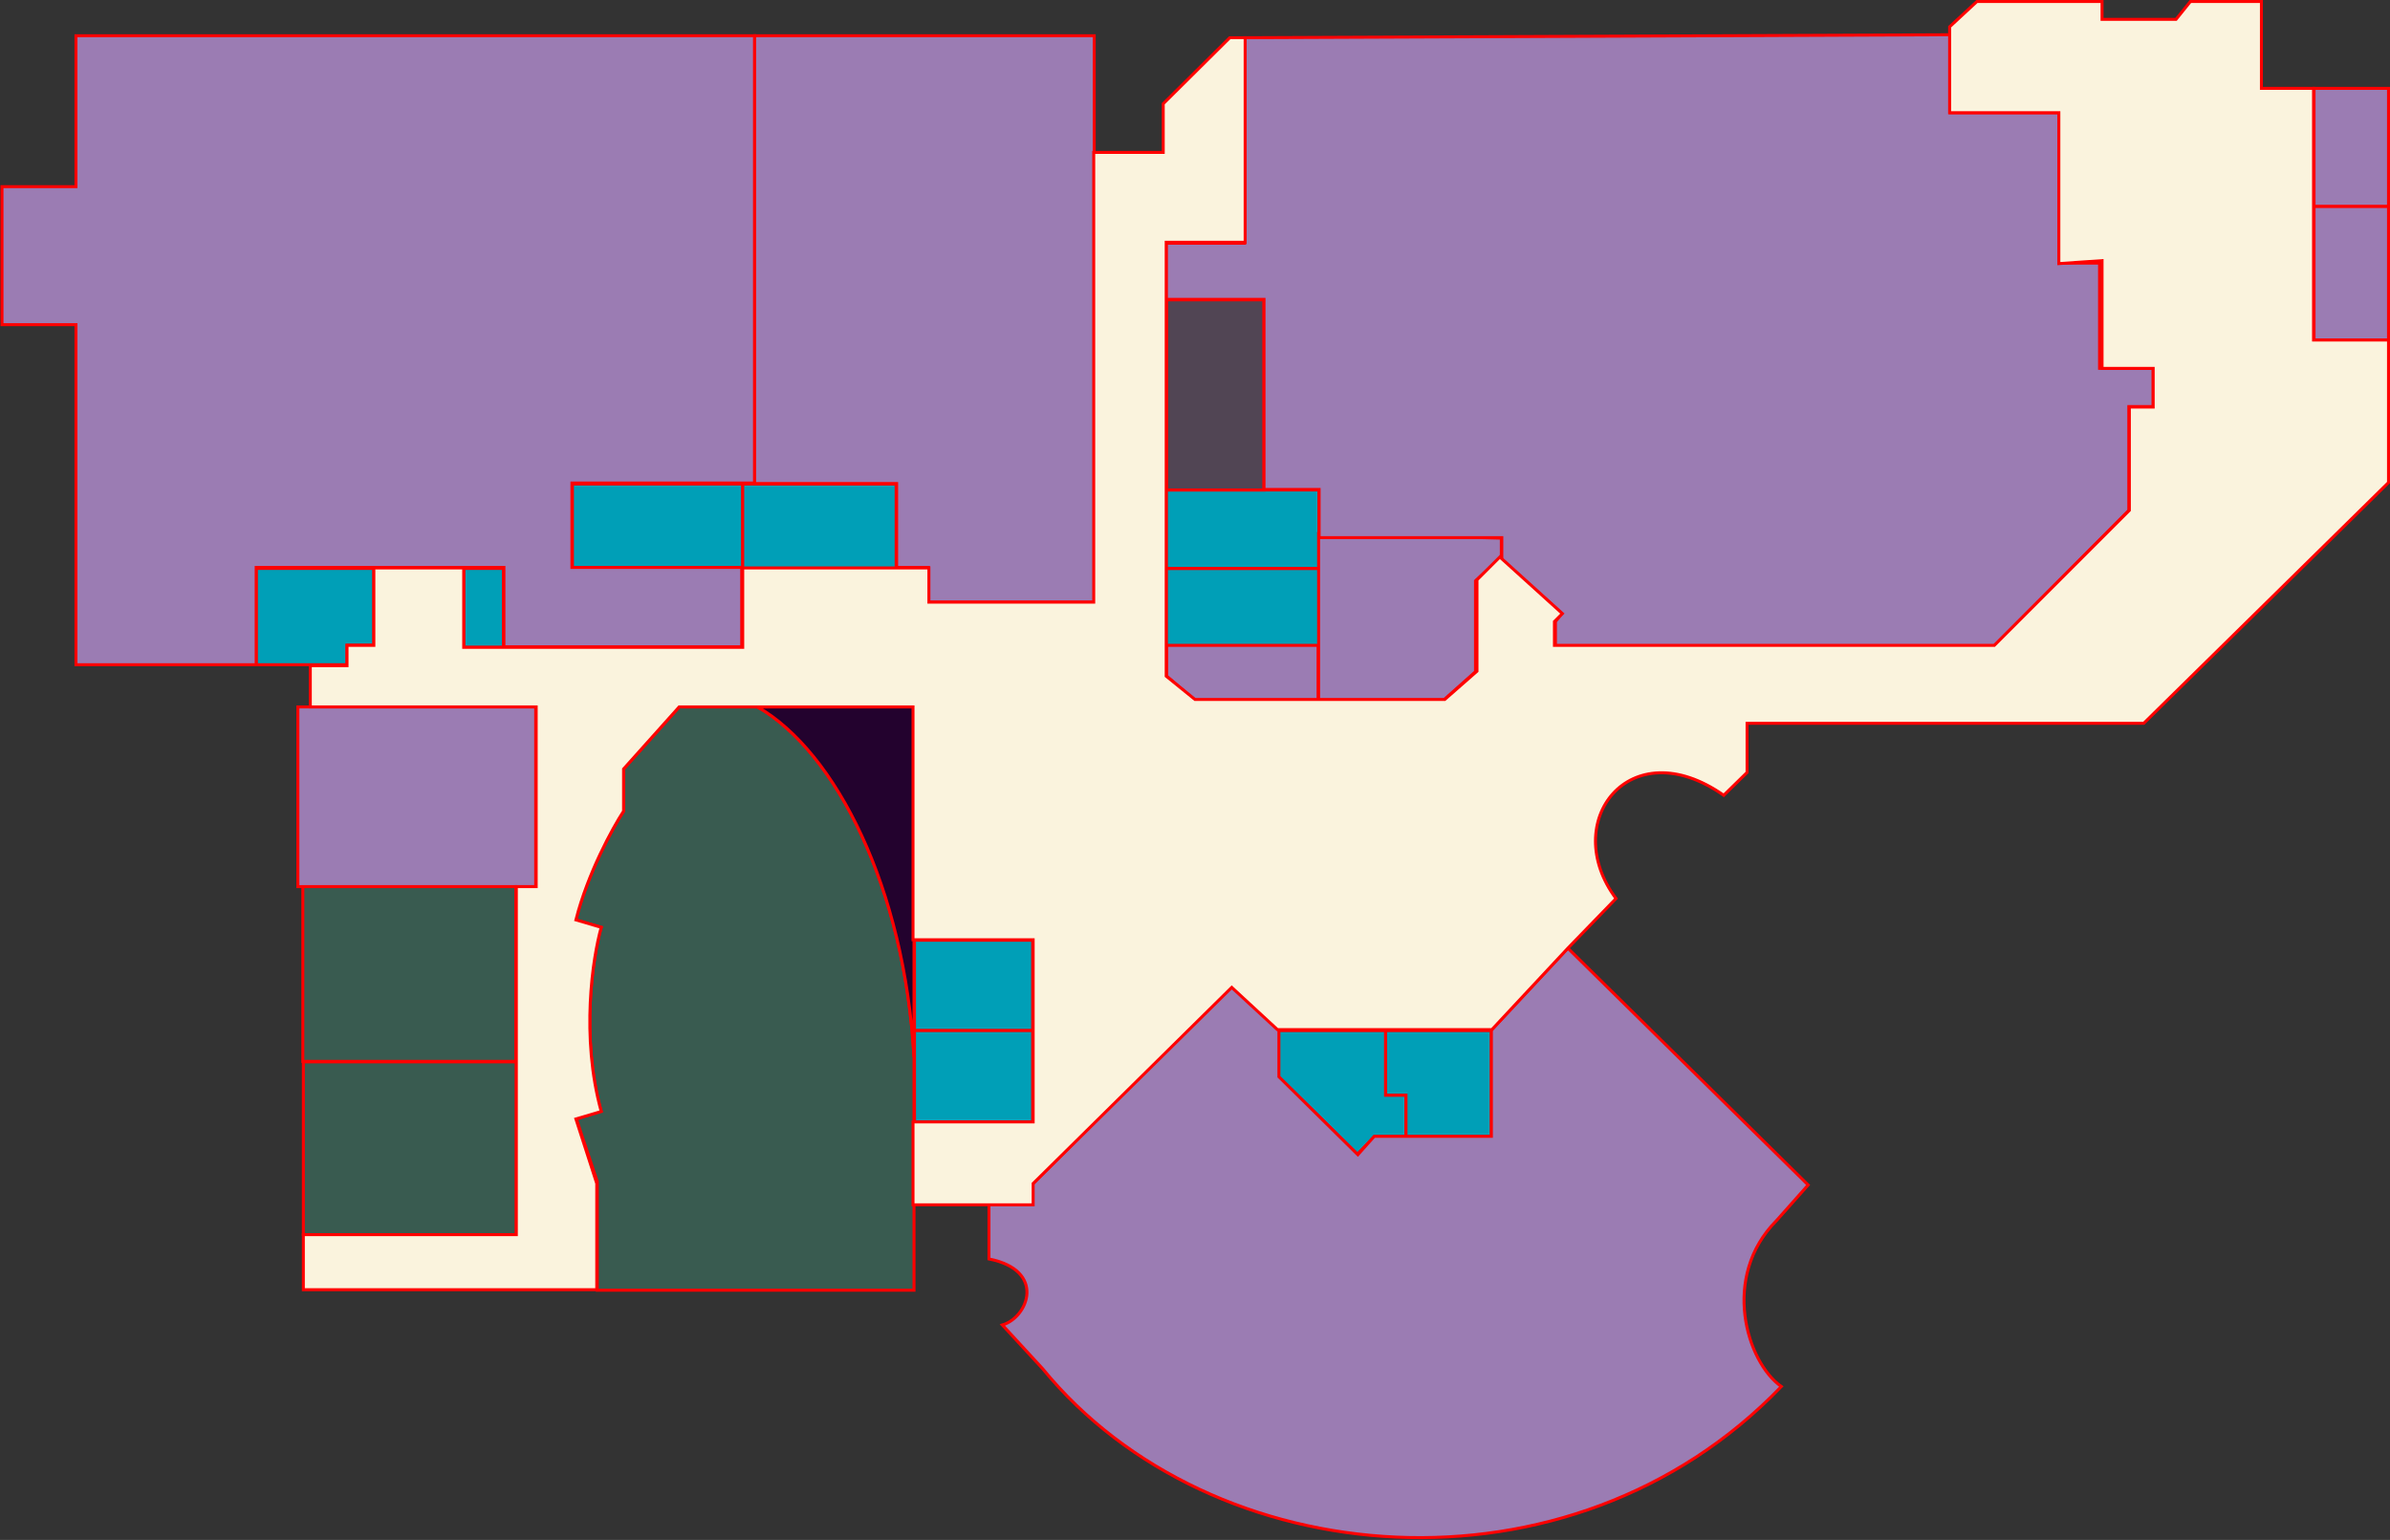 <svg width="2407" height="1551" viewBox="0 0 2407 1551" fill="none" xmlns="http://www.w3.org/2000/svg">
<rect x="0" y="0" width="2407" height="1551" fill="#333333" stroke="none"/>
<g id="floor1">
<path id="Bathroom10" d="M258 669.5H349.5V649.864H376.5V572.5H258V669.5Z" fill="#009FB7" stroke="#FF0000" stroke-width="3"/>
<path id="Bathroom9" d="M467 572.5H507V652H467V572.5Z" fill="#009FB7" stroke="#FF0000" stroke-width="3"/>
<path id="Bathroom8" d="M748 572.5V487.5H576.5V572.5H748Z" fill="#009FB7" stroke="#FF0000" stroke-width="3"/>
<path id="Bathroom7" d="M902.5 572.5V487.5H748V572.5H902.5Z" fill="#009FB7" stroke="#FF0000" stroke-width="3"/>
<path id="Bathroom6" d="M921 947H1040V1038H921V947Z" fill="#009FB7" stroke="#FF0000" stroke-width="3"/>
<path id="Bathroom5" d="M1040 1038H921V1130H1040V1038Z" fill="#009FB7" stroke="#FF0000" stroke-width="3"/>
<path id="Bathroom4" d="M1416 1145V1103H1395.5V1038H1287.5V1084.5L1367 1162.5L1384 1145H1416Z" fill="#009FB7" stroke="#FF0000" stroke-width="3"/>
<path id="Bathroom3" d="M1502 1038V1145H1416V1103H1395.5V1038H1502Z" fill="#009FB7" stroke="#FF0000" stroke-width="3"/>
<path id="Bathroom2" d="M1328.5 572.5H1174.5V650.5H1328.5V572.5Z" fill="#009FB7" stroke="#FF0000" stroke-width="3"/>
<path id="Bathroom1" d="M1328.5 493.5V572.5H1174.5V493.5H1328.5Z" fill="#009FB7" stroke="#FF0000" stroke-width="3"/>
<path id="Elevator" d="M1273 493.5V302H1175V493.5H1273Z" fill="#514554" stroke="#FF0000" stroke-width="3"/>
<path id="UCC149" d="M539.5 893V712H300V893H539.5Z" fill="#9B7CB3" stroke="#FF0000" stroke-width="3"/>
<path id="UCC147B" d="M519.5 1069V893H305V1069H519.5Z" fill="#395B50" stroke="#FF0000" stroke-width="3"/>
<path id="UCC147A" d="M520 1243.5V1069.5H305.5V1243.5H520Z" fill="#395B50" stroke="#FF0000" stroke-width="3"/>
<path id="UCC146" d="M605.5 934L580 926.5C592 879.3 617 833.833 628 817V774.5L684 712H763C842 757.5 911 894.5 920.5 1064.5V1299.5H601.5V1190L580.5 1127L605.373 1119.04C584.749 1043.98 596.851 964.438 605.5 934Z" fill="#395B50" stroke="#FF0000" stroke-width="3"/>
<path id="UCC144" d="M763 712C842 757.5 911 894.5 920.5 1064.5V712H763Z" fill="#23022E" stroke="#FF0000" stroke-width="3"/>
<path id="MustangLoungeWest" d="M760 486.5V36H76.5V188H2V327H76.5V669.5H258V571.5H376H507.5V651.5H747V571.5H576V486.5H760Z" fill="#9B7CB3" stroke="#FF0000" stroke-width="3"/>
<path id="MustangLoungeEast" d="M1102 606.5V36H760V487H903V571.5H935V606.5H1102Z" fill="#9B7CB3" stroke="#FF0000" stroke-width="3"/>
<path id="UCC198" d="M2330.5 89H2405.5V208H2330.5V89Z" fill="#9B7CB3" stroke="#FF0000" stroke-width="3"/>
<path id="UCC197" d="M2330.5 208V342.5H2405.5V208H2330.5Z" fill="#9B7CB3" stroke="#FF0000" stroke-width="3"/>
<path id="UCC172" d="M1175 650H1327.5V705.5H1203.5L1175 681V650Z" fill="#9B7CB3" stroke="#FF0000" stroke-width="3"/>
<path id="UCC176" d="M1328 705.5H1453.5L1486 676.5V585L1512 561V542L1328 537.5V705.5Z" fill="#9B7CB3" stroke="#FF0000" stroke-width="3"/>
<path id="CentreSpot" d="M1964 35V113.5H2074V265H2114.5V371H2168.5V409.5H2144V514L2008 651H1566.5V626L1573 618L1512.5 563.5V541.5H1328.5V493H1273V301.5H1174.5V245H1253.5V38L1964 35Z" fill="#9B7CB3" stroke="#FF0000" stroke-width="3"/>
<path id="TheSpoke" d="M1579 955L1821 1193.5L1789 1229.5C1733 1286 1759 1372 1794 1396.5C1581.35 1617.61 1219.4 1585.76 1050.03 1378.5L1009.5 1334.5C1035.5 1327 1054 1279.5 996 1268V1213H1040V1192.5L1241 992L1288 1037.5V1084.5L1367.5 1163L1384 1144.5H1502V1037.5L1579 955Z" fill="#9B7CB3" stroke="#FF0000" stroke-width="3"/>
<path id="Atrium" d="M919.5 1213.5H996H1040.5V1192L1240.5 994.5L1286.5 1037H1502.5L1579.5 954.5L1627.5 905C1570 828 1641 734.5 1736 801L1759.5 778V728.5H2159L2405.5 486V342.5H2330V208V89H2277.5V1.5H2206L2191.5 19.5H2117V1.5H1991L1963.5 27V113.5H2073.5V134V265.5L2117 262.5V371H2168.5V410H2144.5V514L2008.5 650H1721.5H1565.5V626L1573.5 618L1510.5 561L1487.5 584V676L1455 704.5H1203.5L1174.5 681V301.5V244H1254V38H1238.5L1171.5 104.5V153.5H1101.5V606.5H935.5V572H748V652H467V572H376.5V650H349.5V670.5H312.5V712H540V893H520V1243.5H305.5V1299H601V1192L580 1127L605.5 1119.5C584.7 1044.3 596.833 964.5 605.5 934L580 926.5C592 879.3 617 833.833 628 817V774.5L684 712H919.5V946.5H1040.5V1130H919.5V1213.5Z" fill="#FAF3DD" stroke="#FF0000" stroke-width="3"/>
</g>
</svg>
